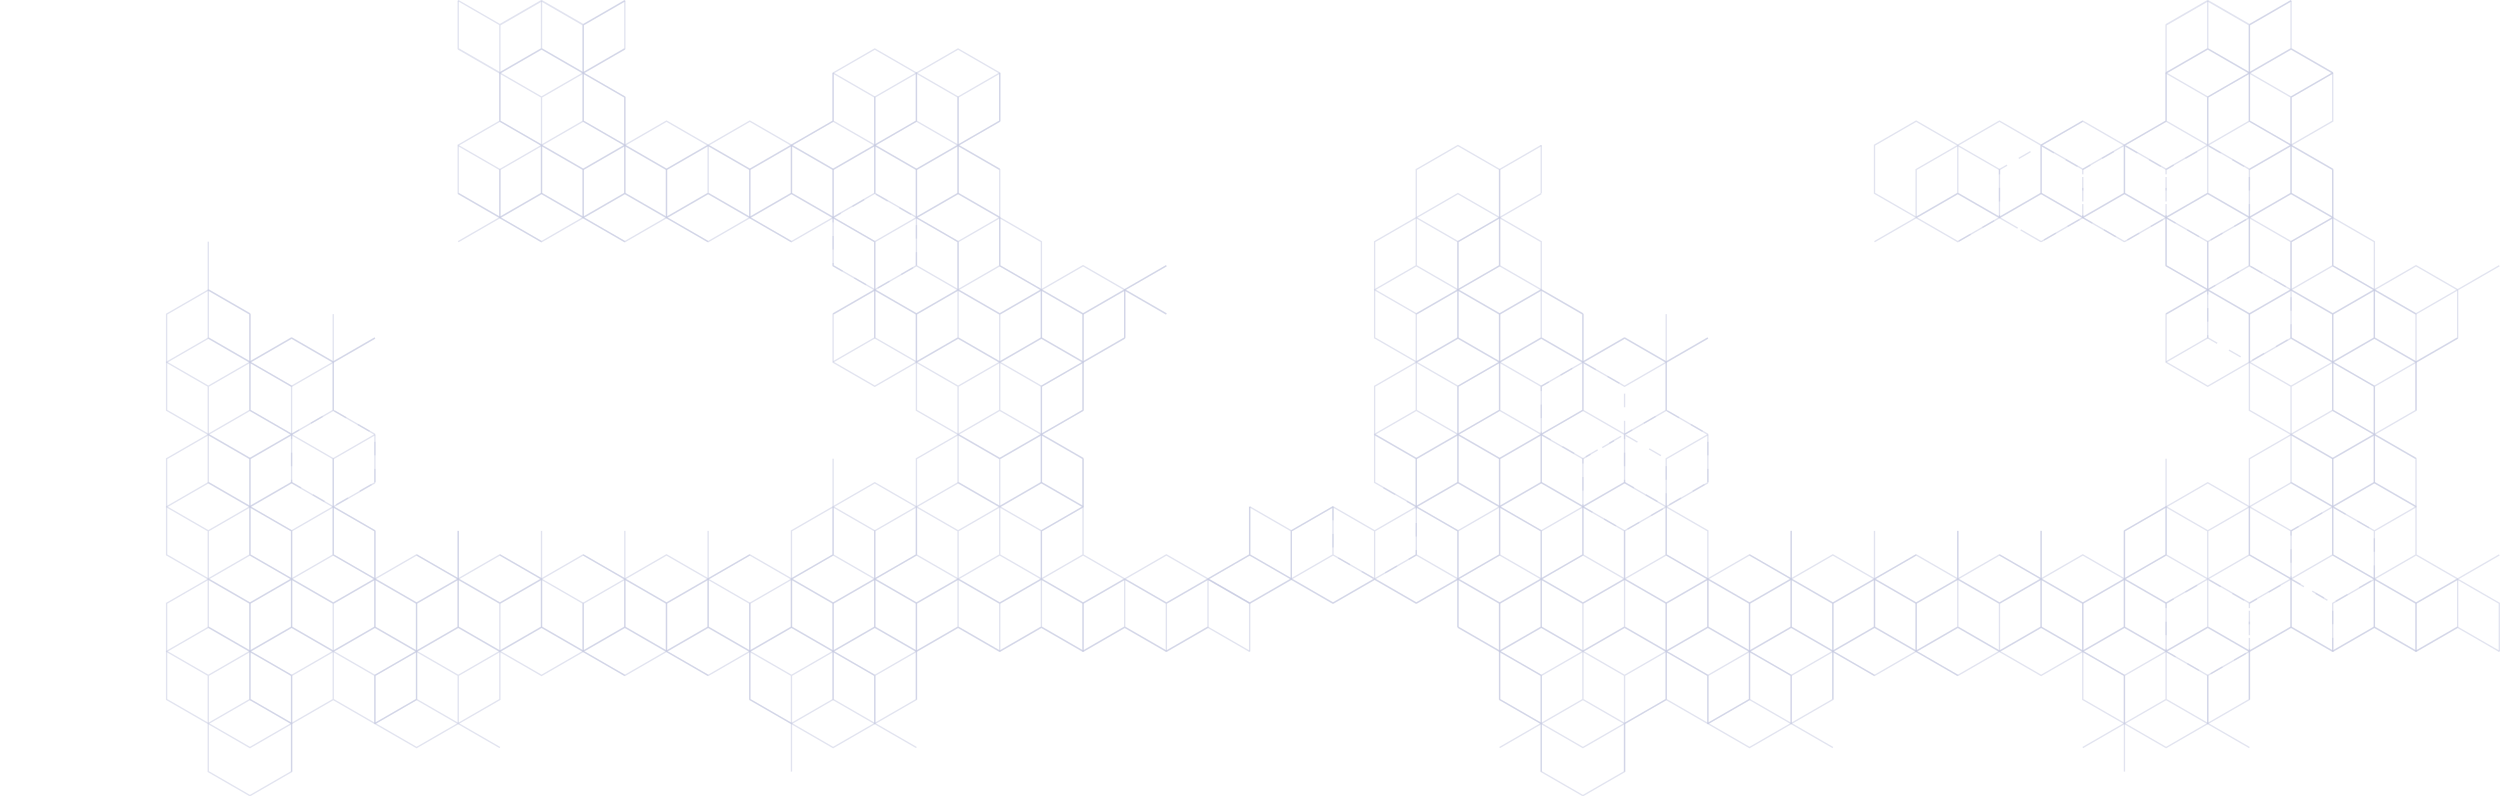 <svg xmlns="http://www.w3.org/2000/svg" width="1844.803" height="587.695" viewBox="0 0 1844.803 587.695">
  <g id="cubes" transform="translate(183.982 -0.863)">
    <path id="Path_475050" data-name="Path 475050" d="M154.14,36.778V1.3m0,0v35.48l30.74,17.74,30.737-17.74V1.3m0,0v35.48l30.74,17.74,30.737-17.74V1.3m0,0v35.48M154.14,143.47V107.99m0,0,30.74-17.74V54.767L154.14,37.025M215.617,143.47V107.99L184.88,90.25l-30.739,17.74v35.48l30.74,17.74Z" fill="none" stroke="#c5c9e0" stroke-width="1" fill-rule="evenodd" opacity="0.5"/>
    <path id="Path_475051" data-name="Path 475051" d="M246.356,90.247V54.767l-30.74-17.74-30.737,17.74v35.48l30.737,17.74Zm30.738,53.223V107.99l-30.74-17.74-30.737,17.74v35.48l30.738,17.74Z" fill="none" stroke="#c5c9e0" stroke-width="1" fill-rule="evenodd" opacity="0.5"/>
    <path id="Path_475052" data-name="Path 475052" d="M277.094,37.026l-30.74,17.74v35.48l30.74,17.741,30.738-17.741m30.739,53.224V107.99l-30.74-17.74-30.737,17.74v35.48l30.738,17.74ZM307.833,90.247l30.739,17.74,30.738-17.74m30.738,53.223V107.99l-30.74-17.74-30.737,17.74v35.48l30.738,17.74ZM369.31,90.247l30.739,17.74,30.738-17.74V54.767" fill="none" stroke="#c5c9e0" stroke-width="1" fill-rule="evenodd" opacity="0.5"/>
    <path id="Path_475053" data-name="Path 475053" d="M461.525,143.47V107.99L430.787,90.25l-30.74,17.74v35.48l30.74,17.74Zm30.739-53.223V54.767l-30.74-17.74-30.738,17.74v35.48l30.738,17.74Z" fill="none" stroke="#c5c9e0" stroke-width="1" fill-rule="evenodd" opacity="0.5"/>
    <path id="Path_475054" data-name="Path 475054" d="M523,143.47V107.99L492.264,90.25l-30.74,17.74v35.48l30.74,17.74ZM553.74,90.247V54.767L523,37.027l-30.738,17.74v35.48L523,107.987Z" fill="none" stroke="#c5c9e0" stroke-width="1" fill-rule="evenodd" opacity="0.5"/>
    <path id="Path_475055" data-name="Path 475055" d="M553.74,90.25,523,107.99v35.48l30.74,17.741m0-106.445v35.48M-30.29,214.682v35.48L.447,267.9l30.74-17.74m0,0L61.924,267.9l30.74-17.74m92.215-88.705-30.74-17.74m92.217,17.74-30.74-17.74-30.737,17.74" fill="none" stroke="#c5c9e0" stroke-width="1" fill-rule="evenodd" opacity="0.5"/>
    <path id="Path_475056" data-name="Path 475056" d="M307.833,161.458,277.1,143.718l-30.74,17.74" fill="none" stroke="#c5c9e0" stroke-width="1" fill-rule="evenodd" opacity="0.5"/>
    <path id="Path_475057" data-name="Path 475057" d="M369.31,161.458l-30.738-17.74-30.74,17.74M430.787,196.94V161.46l-30.74-17.743L369.31,161.459M430.787,267.9l30.737-17.74v-35.48l-30.737-17.742" fill="none" stroke="#c5c9e0" stroke-width="1" fill-rule="evenodd" opacity="0.5"/>
    <path id="Path_475058" data-name="Path 475058" d="M492.264,196.94V161.46l-30.74-17.743-30.738,17.742v35.48l30.738,17.74,30.74-17.74Z" fill="none" stroke="#c5c9e0" stroke-width="1" stroke-dasharray="10" fill-rule="evenodd" opacity="0.5"/>
    <path id="Path_475059" data-name="Path 475059" d="M523,250.163v-35.48l-30.738-17.742-30.74,17.742v35.48l30.74,17.74ZM553.74,196.94V161.46L523,143.717l-30.738,17.742v35.48L523,214.679Zm30.739,53.223v-35.48l-30.74-17.742L523,214.683v35.48L553.74,267.9Z" fill="none" stroke="#c5c9e0" stroke-width="1" fill-rule="evenodd" opacity="0.5"/>
    <path id="Path_475060" data-name="Path 475060" d="M553.74,161.458v35.48l30.74,17.74,30.737-17.74m30.739,53.225v-35.48l-30.74-17.742-30.737,17.742v35.48l30.738,17.74ZM615.217,196.94l30.74,17.74,30.737-17.74" fill="none" stroke="#c5c9e0" stroke-width="1" fill-rule="evenodd" opacity="0.5"/>
    <path id="Path_475061" data-name="Path 475061" d="M676.694,196.942l-30.738,17.74v35.482M.448,303.632v-35.48l-30.738-17.74-30.74,17.74v35.48l30.74,17.74Zm30.739,53.224v-35.48L.447,303.636l-30.738,17.74v35.48L.447,374.6Z" fill="none" stroke="#c5c9e0" stroke-width="1" fill-rule="evenodd" opacity="0.5"/>
    <path id="Path_475062" data-name="Path 475062" d="M61.925,303.632v-35.48l-30.738-17.74L.447,268.152v35.48l30.74,17.74Z" fill="none" stroke="#c5c9e0" stroke-width="1" fill-rule="evenodd" opacity="0.5"/>
    <path id="Path_475063" data-name="Path 475063" d="M92.664,356.856v-35.48l-30.74-17.74-30.738,17.74v35.48L61.924,374.6Z" fill="none" stroke="#c5c9e0" stroke-width="1" stroke-dasharray="10" fill-rule="evenodd" opacity="0.5"/>
    <path id="Path_475064" data-name="Path 475064" d="M92.664,250.41l-30.74,17.74v35.48l30.74,17.743m0,0v35.48M553.74,303.632v-35.48L523,250.412l-30.738,17.74v35.48L523,321.372Zm30.739,53.224v-35.48l-30.74-17.74L523,321.376v35.48L553.74,374.6Zm30.738-53.224v-35.48l-30.738-17.74-30.739,17.74v35.48l30.74,17.74Z" fill="none" stroke="#c5c9e0" stroke-width="1" fill-rule="evenodd" opacity="0.5"/>
    <path id="Path_475065" data-name="Path 475065" d="M615.217,303.635l-30.738,17.74v35.48L615.217,374.6M645.956,250.41l-30.74,17.74v35.48M.448,410.324v-35.48L-30.29,357.1l-30.74,17.74v35.48l30.74,17.74Zm30.739,53.224v-35.48L.447,410.328l-30.738,17.74v35.48L.447,481.288Z" fill="none" stroke="#c5c9e0" stroke-width="1" fill-rule="evenodd" opacity="0.5"/>
    <path id="Path_475066" data-name="Path 475066" d="M61.925,410.324v-35.48L31.187,357.1.447,374.844v35.48l30.74,17.74Zm30.739,53.224v-35.48l-30.74-17.74-30.738,17.74v35.48l30.738,17.74Z" fill="none" stroke="#c5c9e0" stroke-width="1" fill-rule="evenodd" opacity="0.5"/>
    <path id="Path_475067" data-name="Path 475067" d="M92.664,357.1l-30.74,17.74v35.48l30.74,17.742L123.4,410.324m30.737,53.224v-35.48L123.4,410.328l-30.74,17.74v35.48l30.74,17.74Z" fill="none" stroke="#c5c9e0" stroke-width="1" fill-rule="evenodd" opacity="0.5"/>
    <path id="Path_475068" data-name="Path 475068" d="M123.4,410.324l30.738,17.74,30.74-17.74m30.737,53.224v-35.48l-30.738-17.74-30.739,17.74v35.48l30.74,17.74Z" fill="none" stroke="#c5c9e0" stroke-width="1" fill-rule="evenodd" opacity="0.5"/>
    <path id="Path_475069" data-name="Path 475069" d="M184.879,410.324l30.738,17.74,30.74-17.74m30.737,53.224v-35.48l-30.74-17.74-30.737,17.74v35.48l30.738,17.74Z" fill="none" stroke="#c5c9e0" stroke-width="1" fill-rule="evenodd" opacity="0.5"/>
    <path id="Path_475070" data-name="Path 475070" d="M246.356,410.324l30.74,17.74,30.737-17.74m30.738,53.224v-35.48l-30.74-17.74-30.737,17.74v35.48l30.738,17.74Zm-30.738-53.224,30.739,17.74,30.738-17.74" fill="none" stroke="#c5c9e0" stroke-width="1" fill-rule="evenodd" opacity="0.5"/>
    <path id="Path_475071" data-name="Path 475071" d="M400.048,463.548v-35.48l-30.74-17.74-30.737,17.74v35.48l30.738,17.74ZM369.31,410.324l30.739,17.74,30.738-17.74v-35.48" fill="none" stroke="#c5c9e0" stroke-width="1" fill-rule="evenodd" opacity="0.5"/>
    <path id="Path_475072" data-name="Path 475072" d="M461.525,463.548v-35.48l-30.738-17.74-30.74,17.74v35.48l30.74,17.74Zm30.739-53.224v-35.48l-30.74-17.74-30.738,17.74v35.48l30.738,17.74Z" fill="none" stroke="#c5c9e0" stroke-width="1" fill-rule="evenodd" opacity="0.5"/>
    <path id="Path_475073" data-name="Path 475073" d="M523,463.548v-35.48l-30.738-17.74-30.74,17.74v35.48l30.74,17.74Zm30.738-53.224v-35.48L523,357.1l-30.738,17.74v35.48L523,428.064Zm30.739,53.224v-35.48l-30.74-17.74L523,428.068v35.48l30.738,17.74Zm30.738-53.224v-35.48L584.479,357.1l-30.739,17.74v35.48l30.74,17.74Zm30.739,53.224v-35.48l-30.74-17.74-30.737,17.74v35.48l30.738,17.74Zm-30.739-88.7v35.48l30.74,17.74,30.737-17.74m30.739,53.224v-35.48l-30.74-17.74-30.737,17.74v35.48l30.737,17.74Zm-30.739-53.224,30.74,17.74,30.737-17.74M.448,517.017v-35.48L-30.29,463.8l-30.74,17.74v35.48l30.74,17.74Zm30.739,53.224v-35.48L.447,517.02l-30.738,17.74v35.48L.447,587.98Z" fill="none" stroke="#c5c9e0" stroke-width="1" fill-rule="evenodd" opacity="0.5"/>
    <path id="Path_475074" data-name="Path 475074" d="M61.925,517.017v-35.48L31.187,463.8.447,481.537v35.48l30.74,17.74ZM92.664,534.76l-30.74-17.74L31.186,534.76v35.48M123.4,517.017v-35.48L92.662,463.8l-30.737,17.74v35.48l30.738,17.74Z" fill="none" stroke="#c5c9e0" stroke-width="1" fill-rule="evenodd" opacity="0.5"/>
    <path id="Path_475075" data-name="Path 475075" d="M154.14,534.76,123.4,517.02l-30.74,17.74m92.216-17.743v-35.48l-30.74-17.74L123.4,481.537v35.48l30.738,17.74Zm0,0-30.74,17.74m92.217-53.224-30.74-17.74-30.737,17.74v35.48" fill="none" stroke="#c5c9e0" stroke-width="1" fill-rule="evenodd" opacity="0.5"/>
    <path id="Path_475076" data-name="Path 475076" d="M307.833,481.536,277.1,463.8l-30.74,17.74M369.31,517.017v-35.48L338.572,463.8l-30.74,17.74m92.216,88.7v-35.48l-30.74-17.74" fill="none" stroke="#c5c9e0" stroke-width="1" fill-rule="evenodd" opacity="0.5"/>
    <path id="Path_475077" data-name="Path 475077" d="M430.787,517.017v-35.48l-30.74-17.74-30.737,17.74v35.48l30.737,17.74Z" fill="none" stroke="#c5c9e0" stroke-width="1" fill-rule="evenodd" opacity="0.5"/>
    <path id="Path_475078" data-name="Path 475078" d="M492.264,517.017v-35.48l-30.74-17.74-30.738,17.74v35.48l30.738,17.74Zm0,0-30.74,17.74" fill="none" stroke="#c5c9e0" stroke-width="1" fill-rule="evenodd" opacity="0.5"/>
    <path id="Path_475079" data-name="Path 475079" d="M553.74,481.536,523,463.8l-30.738,17.74v35.48m122.954-35.48L584.479,463.8l-30.739,17.74" fill="none" stroke="#c5c9e0" stroke-width="1" fill-rule="evenodd" opacity="0.5"/>
    <path id="Path_475080" data-name="Path 475080" d="M676.694,481.536,645.956,463.8l-30.74,17.74m122.955,0-30.74-17.74-30.737,17.74M154.14,1.3l30.74,17.74L215.617,1.3m0,0,30.74,17.74L277.094,1.3M246.356,54.766V19.286l-30.74-17.74-30.737,17.74v35.48l30.737,17.74Zm30.738,53.224V72.51l-30.74-17.74L215.617,72.51v35.48l30.738,17.74Z" fill="none" stroke="#c5c9e0" stroke-width="1" fill-rule="evenodd" opacity="0.5"/>
    <path id="Path_475081" data-name="Path 475081" d="M277.094,1.545l-30.74,17.74v35.48l30.74,17.742m0,0v35.48l30.738,17.74,30.74-17.74m0,0,30.738,17.74,30.74-17.74" fill="none" stroke="#c5c9e0" stroke-width="1" fill-rule="evenodd" opacity="0.5"/>
    <path id="Path_475082" data-name="Path 475082" d="M400.048,107.99l30.74,17.74,30.737-17.74V72.51L430.787,54.77" fill="none" stroke="#c5c9e0" stroke-width="1" fill-rule="evenodd" opacity="0.5"/>
    <path id="Path_475083" data-name="Path 475083" d="M523,107.99V72.51L492.264,54.77l-30.74,17.74v35.48l30.74,17.74Z" fill="none" stroke="#c5c9e0" stroke-width="1" fill-rule="evenodd" opacity="0.5"/>
    <path id="Path_475084" data-name="Path 475084" d="M553.74,54.769,523,72.509v35.48l30.74,17.742M-30.29,179.2v35.48L.447,232.422M154.14,179.2l30.74-17.74v-35.48l-30.74-17.742M215.617,179.2l-30.738-17.74L154.14,179.2" fill="none" stroke="#c5c9e0" stroke-width="1" fill-rule="evenodd" opacity="0.5"/>
    <path id="Path_475085" data-name="Path 475085" d="M246.356,161.458v-35.48l-30.74-17.74-30.737,17.74v35.48l30.737,17.74ZM277.094,179.2l-30.74-17.74L215.617,179.2" fill="none" stroke="#c5c9e0" stroke-width="1" fill-rule="evenodd" opacity="0.5"/>
    <path id="Path_475086" data-name="Path 475086" d="M307.833,161.458v-35.48L277.1,108.238l-30.74,17.74v35.48L277.1,179.2ZM338.571,179.2l-30.74-17.74L277.094,179.2" fill="none" stroke="#c5c9e0" stroke-width="1" fill-rule="evenodd" opacity="0.5"/>
    <path id="Path_475087" data-name="Path 475087" d="M369.31,161.458v-35.48l-30.738-17.74-30.74,17.74v35.48l30.74,17.74ZM400.048,179.2l-30.74-17.74L338.571,179.2" fill="none" stroke="#c5c9e0" stroke-width="1" fill-rule="evenodd" opacity="0.5"/>
    <path id="Path_475088" data-name="Path 475088" d="M430.787,161.458v-35.48l-30.74-17.74-30.737,17.74v35.48l30.737,17.74Zm0,70.965,30.737-17.74V179.2l-30.737-17.742L400.047,179.2" fill="none" stroke="#c5c9e0" stroke-width="1" fill-rule="evenodd" opacity="0.5"/>
    <path id="Path_475089" data-name="Path 475089" d="M492.264,161.458v-35.48l-30.74-17.74-30.738,17.74v35.48l30.738,17.74ZM523,214.682V179.2l-30.738-17.74-30.74,17.74v35.48l30.74,17.74Z" fill="none" stroke="#c5c9e0" stroke-width="1" fill-rule="evenodd" opacity="0.5"/>
    <path id="Path_475090" data-name="Path 475090" d="M553.74,161.458v-35.48L523,108.238l-30.738,17.74v35.48L523,179.2Zm30.739,53.224V179.2l-30.74-17.74L523,179.2v35.48l30.738,17.74Zm-30.739-88.7v35.48l30.74,17.74m0,0v35.48l30.738,17.74,30.74-17.74m0,0,30.738,17.74M.448,268.151v-35.48L-30.29,214.929l-30.74,17.742v35.48l30.74,17.74Zm30.739,53.224v-35.48L.447,268.155l-30.738,17.74v35.48L.447,339.115Z" fill="none" stroke="#c5c9e0" stroke-width="1" fill-rule="evenodd" opacity="0.5"/>
    <path id="Path_475091" data-name="Path 475091" d="M.448,232.67v35.48l30.74,17.74,30.737-17.74V232.67m368.862,35.481v-35.48m61.477,35.48v-35.48l-30.74-17.742-30.738,17.742v35.48l30.738,17.74Z" fill="none" stroke="#c5c9e0" stroke-width="1" fill-rule="evenodd" opacity="0.5"/>
    <path id="Path_475092" data-name="Path 475092" d="M553.74,268.151v-35.48L523,214.929l-30.738,17.742v35.48L523,285.891Zm30.739,53.224v-35.48l-30.74-17.74L523,285.895v35.48l30.738,17.74Zm30.738-53.224v-35.48l-30.738-17.742L553.74,232.671v35.48l30.74,17.74Z" fill="none" stroke="#c5c9e0" stroke-width="1" fill-rule="evenodd" opacity="0.5"/>
    <path id="Path_475093" data-name="Path 475093" d="M615.217,268.154l-30.738,17.74v35.48l30.738,17.742M676.694,232.67l-30.738-17.74-30.74,17.74v35.48M.448,374.844v-35.48l-30.738-17.74-30.74,17.74v35.48l30.74,17.74Zm30.739,53.224v-35.48L.447,374.848l-30.738,17.74v35.48L.447,445.808Z" fill="none" stroke="#c5c9e0" stroke-width="1" fill-rule="evenodd" opacity="0.5"/>
    <path id="Path_475094" data-name="Path 475094" d="M61.925,374.844v-35.48l-30.738-17.74L.447,339.364v35.48l30.74,17.74Zm30.739,53.224v-35.48l-30.74-17.74-30.738,17.74v35.48l30.738,17.74Z" fill="none" stroke="#c5c9e0" stroke-width="1" fill-rule="evenodd" opacity="0.5"/>
    <path id="Path_475095" data-name="Path 475095" d="M92.664,321.623l-30.74,17.74v35.48l30.74,17.742m0,0v35.48L123.4,445.809l30.738-17.742v-35.48" fill="none" stroke="#c5c9e0" stroke-width="1" fill-rule="evenodd" opacity="0.5"/>
    <path id="Path_475096" data-name="Path 475096" d="M154.14,392.587v35.48l30.74,17.742,30.737-17.742v-35.48m61.477,0v35.48l30.738,17.742,30.74-17.742v-35.48m61.476,0,30.74-17.74v-35.48m30.737,88.7v-35.48l-30.738-17.74-30.74,17.74v35.48l30.74,17.74Z" fill="none" stroke="#c5c9e0" stroke-width="1" fill-rule="evenodd" opacity="0.5"/>
    <path id="Path_475097" data-name="Path 475097" d="M523,428.068v-35.48l-30.738-17.74-30.74,17.74v35.48l30.74,17.74Zm30.738-53.224v-35.48L523,321.624l-30.738,17.74v35.48L523,392.584Zm30.739,53.224v-35.48l-30.74-17.74L523,392.588v35.48l30.738,17.74Zm30.738-53.224v-35.48l-30.738-17.74-30.739,17.74v35.48l30.74,17.74Z" fill="none" stroke="#c5c9e0" stroke-width="1" fill-rule="evenodd" opacity="0.5"/>
    <path id="Path_475098" data-name="Path 475098" d="M615.217,374.847l-30.738,17.74v35.48l30.738,17.742,30.74-17.742m-30.74-88.7v35.48m30.739,53.225,30.738,17.74,30.739-17.74M.448,481.536v-35.48l-30.738-17.74-30.74,17.74v35.48l30.74,17.74ZM31.187,534.76V499.28L.447,481.54l-30.738,17.74v35.48L.447,552.5Z" fill="none" stroke="#c5c9e0" stroke-width="1" fill-rule="evenodd" opacity="0.5"/>
    <path id="Path_475099" data-name="Path 475099" d="M61.925,481.536v-35.48l-30.738-17.74L.447,446.056v35.48l30.74,17.74ZM92.664,534.76V499.28l-30.74-17.74L31.186,499.28v35.48M123.4,481.536v-35.48l-30.74-17.74-30.737,17.74v35.48l30.738,17.74Z" fill="none" stroke="#c5c9e0" stroke-width="1" fill-rule="evenodd" opacity="0.5"/>
    <path id="Path_475100" data-name="Path 475100" d="M154.14,534.76V499.28L123.4,481.54l-30.74,17.74v35.48L123.4,552.5Zm30.739-53.224v-35.48l-30.74-17.74L123.4,446.056v35.48l30.738,17.74Zm30.738,17.744-30.738-17.74L154.14,499.28v35.48l30.74,17.74m61.476-70.964v-35.48l-30.74-17.74-30.737,17.74v35.48l30.737,17.74Zm30.738,17.744-30.74-17.74-30.737,17.74" fill="none" stroke="#c5c9e0" stroke-width="1" fill-rule="evenodd" opacity="0.5"/>
    <path id="Path_475101" data-name="Path 475101" d="M307.833,481.536v-35.48L277.1,428.316l-30.74,17.74v35.48l30.74,17.74Zm30.738,17.744-30.74-17.74-30.737,17.74" fill="none" stroke="#c5c9e0" stroke-width="1" fill-rule="evenodd" opacity="0.5"/>
    <path id="Path_475102" data-name="Path 475102" d="M369.31,481.536v-35.48l-30.738-17.74-30.74,17.74v35.48l30.74,17.74Z" fill="none" stroke="#c5c9e0" stroke-width="1" fill-rule="evenodd" opacity="0.5"/>
    <path id="Path_475103" data-name="Path 475103" d="M430.787,481.536v-35.48l-30.74-17.74-30.737,17.74v35.48l30.737,17.74Zm30.738,53.224V499.28l-30.738-17.74-30.74,17.74v35.48l30.74,17.74Z" fill="none" stroke="#c5c9e0" stroke-width="1" fill-rule="evenodd" opacity="0.5"/>
    <path id="Path_475104" data-name="Path 475104" d="M492.264,481.536v-35.48l-30.74-17.74-30.738,17.74v35.48l30.738,17.74Zm0,0-30.74,17.74v35.48l30.74,17.741" fill="none" stroke="#c5c9e0" stroke-width="1" fill-rule="evenodd" opacity="0.5"/>
    <path id="Path_475105" data-name="Path 475105" d="M553.74,481.536v-35.48L523,428.316l-30.738,17.74v35.48m122.954,0v-35.48l-30.738-17.74-30.739,17.74v35.48" fill="none" stroke="#c5c9e0" stroke-width="1" fill-rule="evenodd" opacity="0.5"/>
    <path id="Path_475106" data-name="Path 475106" d="M676.694,481.536v-35.48l-30.738-17.74-30.74,17.74v35.48m122.955,0v-35.48l-30.74-17.74-30.737,17.74v35.48M1414.42,54.518l30.738-17.74V1.3m0,0v35.48l30.74,17.74,30.738-17.74V1.3m0,0v35.48l30.737,17.74M953.34,107.99v35.48m307.385,0V107.99l-30.74-17.74-30.737,17.74v35.48l30.738,17.74Zm61.477,0V107.99l-30.74-17.74-30.737,17.74v35.48l30.738,17.74Zm-30.739-53.223,30.74,17.74,30.737-17.74" fill="none" stroke="#c5c9e0" stroke-width="1" fill-rule="evenodd" opacity="0.5"/>
    <path id="Path_475107" data-name="Path 475107" d="M1383.68,143.47V107.99l-30.738-17.74-30.74,17.74v35.48l30.74,17.74Zm-30.739-53.223,30.738,17.74,30.74-17.74V54.767" fill="none" stroke="#c5c9e0" stroke-width="1" fill-rule="evenodd" opacity="0.5"/>
    <path id="Path_475108" data-name="Path 475108" d="M1445.16,143.47V107.99l-30.737-17.74-30.74,17.74v35.48l30.74,17.74ZM1475.9,90.247V54.767l-30.74-17.74-30.737,17.74v35.48l30.738,17.74Zm30.739,53.223V107.99L1475.9,90.25l-30.737,17.74v35.48l30.737,17.74Z" fill="none" stroke="#c5c9e0" stroke-width="1" fill-rule="evenodd" opacity="0.5"/>
    <path id="Path_475109" data-name="Path 475109" d="M1537.37,90.247V54.767l-30.738-17.74-30.74,17.74v35.48l30.74,17.74Zm0,0-30.738,17.74v35.48l30.738,17.741m0-106.445v35.48M891.864,250.163v-35.48l-30.74-17.742-30.738,17.742v35.48l30.738,17.74ZM922.6,196.94V161.46l-30.738-17.743-30.74,17.742v35.48l30.74,17.74Z" fill="none" stroke="#c5c9e0" stroke-width="1" fill-rule="evenodd" opacity="0.5"/>
    <path id="Path_475110" data-name="Path 475110" d="M953.34,250.163v-35.48L922.6,196.941l-30.738,17.742v35.48L922.6,267.9Zm0-106.445L922.6,161.458V196.94l30.74,17.74m0,0v35.48l30.738,17.74,30.74-17.74m0,0,30.74,17.74,30.737-17.74m215.169-88.705-30.738-17.74-30.739,17.74m122.954,0-30.739-17.74-30.738,17.74m122.954,35.482V161.46l-30.74-17.743-30.737,17.742M1414.417,267.9l30.738-17.74v-35.48l-30.738-17.742" fill="none" stroke="#c5c9e0" stroke-width="1" fill-rule="evenodd" opacity="0.5"/>
    <path id="Path_475111" data-name="Path 475111" d="M1475.89,196.94V161.46l-30.74-17.743-30.737,17.742v35.48l30.738,17.74Z" fill="none" stroke="#c5c9e0" stroke-width="1" fill-rule="evenodd" opacity="0.5"/>
    <path id="Path_475112" data-name="Path 475112" d="M1506.63,250.163v-35.48l-30.74-17.742-30.737,17.742v35.48l30.737,17.74,30.74-17.74Z" fill="none" stroke="#c5c9e0" stroke-width="1" stroke-dasharray="10" fill-rule="evenodd" opacity="0.5"/>
    <path id="Path_475113" data-name="Path 475113" d="M1537.37,196.94V161.46l-30.738-17.743-30.74,17.742v35.48l30.74,17.74Zm30.739,53.223v-35.48l-30.74-17.742-30.738,17.742v35.48l30.738,17.74Z" fill="none" stroke="#c5c9e0" stroke-width="1" fill-rule="evenodd" opacity="0.5"/>
    <path id="Path_475114" data-name="Path 475114" d="M1537.37,161.458v35.48l30.74,17.74,30.737-17.74m30.738,53.225v-35.48l-30.739-17.742-30.738,17.742v35.48l30.738,17.74Zm-30.738-53.223,30.74,17.74,30.737-17.74M830.386,356.856v-35.48m61.478,35.48v-35.48l-30.74-17.74-30.738,17.74v35.48l30.738,17.74ZM922.6,303.632v-35.48l-30.738-17.74-30.74,17.74v35.48l30.74,17.74Z" fill="none" stroke="#c5c9e0" stroke-width="1" fill-rule="evenodd" opacity="0.5"/>
    <path id="Path_475115" data-name="Path 475115" d="M953.34,356.856v-35.48L922.6,303.636l-30.738,17.74v35.48L922.6,374.6Zm30.739-53.224v-35.48l-30.738-17.74-30.74,17.74v35.48l30.74,17.74Z" fill="none" stroke="#c5c9e0" stroke-width="1" fill-rule="evenodd" opacity="0.5"/>
    <path id="Path_475116" data-name="Path 475116" d="M1014.82,356.856v-35.48l-30.739-17.74-30.738,17.74v35.48l30.738,17.74Zm30.739-53.224v-35.48l-30.74-17.74-30.737,17.74v35.48l30.738,17.74Z" fill="none" stroke="#c5c9e0" stroke-width="1" fill-rule="evenodd" opacity="0.5"/>
    <path id="Path_475117" data-name="Path 475117" d="M1076.29,356.856v-35.48l-30.738-17.74-30.739,17.74v35.48l30.74,17.74Z" fill="none" stroke="#c5c9e0" stroke-width="1" stroke-dasharray="10" fill-rule="evenodd" opacity="0.5"/>
    <path id="Path_475118" data-name="Path 475118" d="M1076.29,250.41l-30.738,17.74v35.48l30.738,17.743m0,0v35.48m461.077-53.223v-35.48l-30.738-17.74-30.74,17.74v35.48l30.74,17.74Zm30.739,53.224v-35.48l-30.74-17.74-30.738,17.74v35.48l30.738,17.74Z" fill="none" stroke="#c5c9e0" stroke-width="1" fill-rule="evenodd" opacity="0.5"/>
    <path id="Path_475119" data-name="Path 475119" d="M1598.85,303.632v-35.48l-30.738-17.74-30.74,17.74v35.48l30.74,17.74Zm0,0-30.738,17.74v35.48L1598.85,374.6" fill="none" stroke="#c5c9e0" stroke-width="1" fill-rule="evenodd" opacity="0.5"/>
    <path id="Path_475120" data-name="Path 475120" d="M1629.59,250.41l-30.739,17.74v35.48M707.433,428.065l30.74-17.74v-35.48m30.737,53.223-30.738-17.74-30.74,17.74" fill="none" stroke="#c5c9e0" stroke-width="1" fill-rule="evenodd" opacity="0.5"/>
    <path id="Path_475121" data-name="Path 475121" d="M738.171,374.844v35.48l30.738,17.74,30.74-17.74v-35.48m30.737,53.224-30.737-17.74-30.74,17.74" fill="none" stroke="#c5c9e0" stroke-width="1" fill-rule="evenodd" opacity="0.5"/>
    <path id="Path_475122" data-name="Path 475122" d="M799.648,374.844v35.48l30.738,17.74,30.74-17.74v-35.48l-30.74-17.74" fill="none" stroke="#c5c9e0" stroke-width="1" stroke-dasharray="10" fill-rule="evenodd" opacity="0.5"/>
    <path id="Path_475123" data-name="Path 475123" d="M891.864,463.548v-35.48l-30.74-17.74-30.738,17.74M922.6,410.324v-35.48L891.864,357.1l-30.74,17.74v35.48l30.74,17.74Z" fill="none" stroke="#c5c9e0" stroke-width="1" fill-rule="evenodd" opacity="0.5"/>
    <path id="Path_475124" data-name="Path 475124" d="M953.34,463.548v-35.48L922.6,410.328l-30.738,17.74v35.48l30.738,17.74Zm30.739-53.224v-35.48L953.341,357.1l-30.74,17.74v35.48l30.74,17.74Z" fill="none" stroke="#c5c9e0" stroke-width="1" fill-rule="evenodd" opacity="0.5"/>
    <path id="Path_475125" data-name="Path 475125" d="M1014.82,463.548v-35.48l-30.739-17.74-30.738,17.74v35.48l30.738,17.74Zm30.739-53.224v-35.48l-30.74-17.74-30.737,17.74v35.48l30.738,17.74Zm30.738,53.224v-35.48l-30.738-17.74-30.739,17.74v35.48l30.74,17.74Z" fill="none" stroke="#c5c9e0" stroke-width="1" fill-rule="evenodd" opacity="0.5"/>
    <path id="Path_475126" data-name="Path 475126" d="M1076.29,357.1l-30.738,17.74v35.48l30.738,17.742,30.74-17.741m30.737,53.224v-35.48l-30.738-17.74-30.74,17.74v35.48l30.74,17.74Z" fill="none" stroke="#c5c9e0" stroke-width="1" fill-rule="evenodd" opacity="0.5"/>
    <path id="Path_475127" data-name="Path 475127" d="M1107.03,410.324l30.737,17.74,30.74-17.74m30.738,53.224v-35.48l-30.74-17.74-30.737,17.74v35.48l30.738,17.74Zm-30.738-53.224,30.739,17.74,30.738-17.74" fill="none" stroke="#c5c9e0" stroke-width="1" fill-rule="evenodd" opacity="0.5"/>
    <path id="Path_475128" data-name="Path 475128" d="M1260.72,463.548v-35.48l-30.74-17.74-30.737,17.74v35.48l30.738,17.74Zm-30.739-53.224,30.74,17.74,30.738-17.74m30.738,53.224v-35.48l-30.74-17.74-30.737,17.74v35.48l30.738,17.74Z" fill="none" stroke="#c5c9e0" stroke-width="1" fill-rule="evenodd" opacity="0.5"/>
    <path id="Path_475129" data-name="Path 475129" d="M1291.46,410.324l30.74,17.74,30.737-17.74m30.739,53.224v-35.48l-30.738-17.74-30.74,17.74v35.48l30.74,17.74Zm-30.739-53.224,30.738,17.74,30.74-17.74v-35.48" fill="none" stroke="#c5c9e0" stroke-width="1" fill-rule="evenodd" opacity="0.5"/>
    <path id="Path_475130" data-name="Path 475130" d="M1445.16,463.548v-35.48l-30.737-17.74-30.74,17.74v35.48l30.74,17.74Zm30.739-53.224v-35.48l-30.74-17.74-30.737,17.74v35.48l30.738,17.74Zm30.739,53.224v-35.48l-30.74-17.74-30.737,17.74v35.48l30.737,17.74Z" fill="none" stroke="#c5c9e0" stroke-width="1" fill-rule="evenodd" opacity="0.5"/>
    <path id="Path_475131" data-name="Path 475131" d="M1537.37,410.324v-35.48l-30.738-17.74-30.74,17.74v35.48l30.74,17.74Zm30.739,53.224v-35.48l-30.74-17.74-30.738,17.74v35.48l30.738,17.74Z" fill="none" stroke="#c5c9e0" stroke-width="1" fill-rule="evenodd" opacity="0.5"/>
    <path id="Path_475132" data-name="Path 475132" d="M1598.85,410.324v-35.48l-30.738-17.74-30.74,17.74v35.48l30.74,17.74Zm30.738,53.224v-35.48l-30.739-17.74-30.738,17.74v35.48l30.738,17.74Zm-30.738-88.7v35.48l30.74,17.74,30.737-17.74M922.6,517.017v-35.48L891.864,463.8M953.34,570.241v-35.48L922.6,517.021" fill="none" stroke="#c5c9e0" stroke-width="1" fill-rule="evenodd" opacity="0.5"/>
    <path id="Path_475133" data-name="Path 475133" d="M984.079,517.017v-35.48L953.341,463.8l-30.74,17.74v35.48l30.74,17.74Zm30.738,53.224v-35.48l-30.739-17.74-30.738,17.74v35.48l30.738,17.74Zm30.739-53.224v-35.48l-30.74-17.74-30.737,17.74v35.48l30.738,17.74Z" fill="none" stroke="#c5c9e0" stroke-width="1" fill-rule="evenodd" opacity="0.5"/>
    <path id="Path_475134" data-name="Path 475134" d="M1076.29,534.76l-30.738-17.74-30.739,17.74v35.48m92.216-53.223v-35.48l-30.74-17.74-30.737,17.74v35.48l30.737,17.74Z" fill="none" stroke="#c5c9e0" stroke-width="1" fill-rule="evenodd" opacity="0.5"/>
    <path id="Path_475135" data-name="Path 475135" d="M1137.77,534.76l-30.738-17.74-30.74,17.74m92.217-17.743v-35.48l-30.74-17.74-30.738,17.74v35.48l30.738,17.74Zm0,0-30.74,17.74" fill="none" stroke="#c5c9e0" stroke-width="1" fill-rule="evenodd" opacity="0.5"/>
    <path id="Path_475136" data-name="Path 475136" d="M1229.99,481.536l-30.737-17.74-30.74,17.74v35.48" fill="none" stroke="#c5c9e0" stroke-width="1" fill-rule="evenodd" opacity="0.5"/>
    <path id="Path_475137" data-name="Path 475137" d="M1291.46,481.536l-30.738-17.74-30.739,17.74m122.954,35.481v-35.48L1322.2,463.8l-30.738,17.74m92.216,88.7v-35.48l-30.738-17.74m61.482,0v-35.48l-30.74-17.74-30.737,17.74v35.48l30.738,17.74Zm61.477,0v-35.48l-30.74-17.74-30.737,17.74v35.48l30.738,17.74Zm0,0-30.74,17.74" fill="none" stroke="#c5c9e0" stroke-width="1" fill-rule="evenodd" opacity="0.5"/>
    <path id="Path_475138" data-name="Path 475138" d="M1537.37,481.536l-30.738-17.74-30.74,17.74v35.48" fill="none" stroke="#c5c9e0" stroke-width="1" fill-rule="evenodd" opacity="0.5"/>
    <path id="Path_475139" data-name="Path 475139" d="M1598.85,481.536l-30.738-17.74-30.74,17.74" fill="none" stroke="#c5c9e0" stroke-width="1" fill-rule="evenodd" opacity="0.5"/>
    <path id="Path_475140" data-name="Path 475140" d="M1660.32,481.536l-30.738-17.74-30.74,17.74M1414.42,19.038,1445.158,1.3m0,0,30.74,17.74L1506.636,1.3M1322.2,107.99l30.74,17.74,30.737-17.74m30.738-53.224V19.286m-30.738,88.7,30.739,17.74,30.738-17.74V72.51l-30.738-17.74m61.476,0V19.286l-30.74-17.74-30.737,17.74v35.48l30.738,17.74Z" fill="none" stroke="#c5c9e0" stroke-width="1" fill-rule="evenodd" opacity="0.5"/>
    <path id="Path_475141" data-name="Path 475141" d="M1506.63,107.99V72.51l-30.74-17.74-30.737,17.74v35.48l30.737,17.74Zm0-106.445-30.74,17.74v35.48l30.74,17.742,30.737-17.742" fill="none" stroke="#c5c9e0" stroke-width="1" fill-rule="evenodd" opacity="0.5"/>
    <path id="Path_475142" data-name="Path 475142" d="M1537.37,54.769l-30.738,17.74v35.48l30.738,17.742M891.863,214.682V179.2l-30.74-17.74L830.385,179.2v35.48l30.738,17.74ZM922.6,161.458v-35.48l-30.738-17.74-30.74,17.74v35.48l30.74,17.74Z" fill="none" stroke="#c5c9e0" stroke-width="1" fill-rule="evenodd" opacity="0.5"/>
    <path id="Path_475143" data-name="Path 475143" d="M953.34,214.682V179.2L922.6,161.462,891.863,179.2v35.48l30.738,17.74Zm0-106.445L922.6,125.977v35.48l30.74,17.742m0,0v35.48l30.738,17.74m276.647-53.22-30.74-17.74-30.737,17.74m92.215-17.744v-35.48l-30.738-17.74-30.739,17.74v35.48l30.74,17.74Z" fill="none" stroke="#c5c9e0" stroke-width="1" fill-rule="evenodd" opacity="0.5"/>
    <path id="Path_475144" data-name="Path 475144" d="M1322.2,179.2l-30.74-17.74-30.737,17.74m92.215-17.744v-35.48l-30.739-17.74-30.738,17.74v35.48L1322.2,179.2l30.74-17.74Z" fill="none" stroke="#c5c9e0" stroke-width="1" stroke-dasharray="10" fill-rule="evenodd" opacity="0.5"/>
    <path id="Path_475145" data-name="Path 475145" d="M1383.68,179.2l-30.738-17.74L1322.2,179.2" fill="none" stroke="#c5c9e0" stroke-width="1" fill-rule="evenodd" opacity="0.5"/>
    <path id="Path_475146" data-name="Path 475146" d="M1414.42,161.458v-35.48l-30.74-17.74-30.737,17.74v35.48l30.738,17.74,30.74-17.74Z" fill="none" stroke="#c5c9e0" stroke-width="1" stroke-dasharray="10" fill-rule="evenodd" opacity="0.5"/>
    <path id="Path_475147" data-name="Path 475147" d="M1414.42,232.423l30.738-17.74V179.2l-30.738-17.742L1383.68,179.2" fill="none" stroke="#c5c9e0" stroke-width="1" fill-rule="evenodd" opacity="0.5"/>
    <path id="Path_475148" data-name="Path 475148" d="M1475.89,161.458v-35.48l-30.74-17.74-30.737,17.74v35.48l30.738,17.74,30.739-17.74Z" fill="none" stroke="#c5c9e0" stroke-width="1" stroke-dasharray="10" fill-rule="evenodd" opacity="0.5"/>
    <path id="Path_475149" data-name="Path 475149" d="M1506.63,214.682V179.2l-30.74-17.74-30.737,17.74v35.48l30.737,17.74Zm30.738-53.224v-35.48l-30.738-17.74-30.74,17.74v35.48l30.74,17.74Z" fill="none" stroke="#c5c9e0" stroke-width="1" fill-rule="evenodd" opacity="0.5"/>
    <path id="Path_475150" data-name="Path 475150" d="M1568.11,214.682V179.2l-30.74-17.74-30.738,17.74v35.48l30.738,17.74Zm-30.739-88.7v35.48l30.74,17.74m0,0v35.48l30.737,17.74,30.74-17.74M891.864,321.375v-35.48l-30.74-17.74-30.738,17.74v35.48l30.738,17.74ZM922.6,268.151v-35.48l-30.738-17.742-30.74,17.742v35.48l30.74,17.74Z" fill="none" stroke="#c5c9e0" stroke-width="1" fill-rule="evenodd" opacity="0.5"/>
    <path id="Path_475151" data-name="Path 475151" d="M953.34,321.375v-35.48L922.6,268.155l-30.738,17.74v35.48l30.738,17.74Zm30.739-53.224v-35.48l-30.738-17.742L922.6,232.671v35.48l30.74,17.74Z" fill="none" stroke="#c5c9e0" stroke-width="1" fill-rule="evenodd" opacity="0.5"/>
    <path id="Path_475152" data-name="Path 475152" d="M1014.82,321.375v-35.48l-30.739-17.74-30.738,17.74v35.48l30.738,17.74,30.74-17.74Z" fill="none" stroke="#c5c9e0" stroke-width="1" stroke-dasharray="10" fill-rule="evenodd" opacity="0.5"/>
    <path id="Path_475153" data-name="Path 475153" d="M984.079,232.67v35.48l30.739,17.74,30.738-17.74V232.67m368.861,35.481v-35.48m61.477,35.48v-35.48l-30.74-17.742-30.737,17.742v35.48l30.738,17.74Z" fill="none" stroke="#c5c9e0" stroke-width="1" fill-rule="evenodd" opacity="0.5"/>
    <path id="Path_475154" data-name="Path 475154" d="M1537.37,268.151v-35.48l-30.738-17.742-30.74,17.742v35.48l30.74,17.74Zm30.739,53.224v-35.48l-30.74-17.74-30.738,17.74v35.48l30.738,17.74Z" fill="none" stroke="#c5c9e0" stroke-width="1" fill-rule="evenodd" opacity="0.5"/>
    <path id="Path_475155" data-name="Path 475155" d="M1598.85,268.151v-35.48l-30.738-17.742-30.74,17.742v35.48l30.74,17.74Zm0,0-30.738,17.74v35.48l30.738,17.742M707.435,428.068l30.74,17.74,30.737-17.74v-35.48l-30.738-17.74m0,0,30.738,17.74,30.74-17.74" fill="none" stroke="#c5c9e0" stroke-width="1" fill-rule="evenodd" opacity="0.5"/>
    <path id="Path_475156" data-name="Path 475156" d="M830.386,428.068v-35.48l-30.737-17.74-30.74,17.74v35.48l30.74,17.74Zm-30.738-53.224,30.738,17.74,30.74-17.74v-35.48l-30.74-17.74m61.478,106.444v-35.48l-30.74-17.74-30.738,17.74v35.48l30.738,17.74Z" fill="none" stroke="#c5c9e0" stroke-width="1" fill-rule="evenodd" opacity="0.5"/>
    <path id="Path_475157" data-name="Path 475157" d="M922.6,374.844v-35.48l-30.738-17.74-30.74,17.74v35.48l30.74,17.74Zm30.738,53.224v-35.48L922.6,374.848l-30.738,17.74v35.48l30.738,17.74Z" fill="none" stroke="#c5c9e0" stroke-width="1" fill-rule="evenodd" opacity="0.5"/>
    <path id="Path_475158" data-name="Path 475158" d="M984.079,374.844v-35.48l-30.738-17.74-30.74,17.74v35.48l30.74,17.74Zm30.738,53.224v-35.48l-30.739-17.74-30.738,17.74v35.48l30.738,17.74Z" fill="none" stroke="#c5c9e0" stroke-width="1" fill-rule="evenodd" opacity="0.5"/>
    <path id="Path_475159" data-name="Path 475159" d="M1045.56,374.844v-35.48l-30.74-17.74-30.737,17.74v35.48l30.738,17.74Z" fill="none" stroke="#c5c9e0" stroke-width="1" stroke-dasharray="10" fill-rule="evenodd" opacity="0.5"/>
    <path id="Path_475160" data-name="Path 475160" d="M1076.29,428.068v-35.48l-30.738-17.74-30.739,17.74v35.48l30.74,17.74Zm0-106.445-30.738,17.74v35.48l30.738,17.742m0,0v35.48l30.74,17.742,30.737-17.742v-35.48" fill="none" stroke="#c5c9e0" stroke-width="1" fill-rule="evenodd" opacity="0.5"/>
    <path id="Path_475161" data-name="Path 475161" d="M1137.77,392.587v35.48l30.74,17.742,30.737-17.742v-35.48m0,0v35.48l30.738,17.742,30.74-17.742v-35.48" fill="none" stroke="#c5c9e0" stroke-width="1" fill-rule="evenodd" opacity="0.5"/>
    <path id="Path_475162" data-name="Path 475162" d="M1260.72,392.587v35.48l30.738,17.742,30.74-17.742v-35.48" fill="none" stroke="#c5c9e0" stroke-width="1" fill-rule="evenodd" opacity="0.5"/>
    <path id="Path_475163" data-name="Path 475163" d="M1322.2,392.587v35.48l30.74,17.742,30.737-17.742v-35.48m0,0,30.739-17.74v-35.48" fill="none" stroke="#c5c9e0" stroke-width="1" fill-rule="evenodd" opacity="0.5"/>
    <path id="Path_475164" data-name="Path 475164" d="M1445.16,428.068v-35.48l-30.737-17.74-30.74,17.74v35.48l30.74,17.74Zm61.478,0v-35.48l-30.74-17.74-30.737,17.74v35.48l30.737,17.74Zm30.738-53.224v-35.48l-30.738-17.74-30.74,17.74v35.48l30.74,17.74Z" fill="none" stroke="#c5c9e0" stroke-width="1" fill-rule="evenodd" opacity="0.5"/>
    <path id="Path_475165" data-name="Path 475165" d="M1568.11,428.068v-35.48l-30.74-17.74-30.738,17.74v35.48l30.738,17.74Z" fill="none" stroke="#c5c9e0" stroke-width="1" stroke-dasharray="10" fill-rule="evenodd" opacity="0.5"/>
    <path id="Path_475166" data-name="Path 475166" d="M1598.85,374.844v-35.48l-30.738-17.74-30.74,17.74v35.48l30.74,17.74Zm0,0-30.738,17.74v35.48l30.738,17.742,30.74-17.742m-30.74-88.7v35.48M707.435,428.315l30.74,17.74m0,0,30.738-17.74,30.74,17.74" fill="none" stroke="#c5c9e0" stroke-width="1" fill-rule="evenodd" opacity="0.5"/>
    <path id="Path_475167" data-name="Path 475167" d="M861.125,446.056l-30.74-17.74-30.737,17.74" fill="none" stroke="#c5c9e0" stroke-width="1" fill-rule="evenodd" opacity="0.5"/>
    <path id="Path_475168" data-name="Path 475168" d="M922.6,481.536v-35.48l-30.738-17.74-30.74,17.74M922.6,552.5l30.74-17.74V499.28L922.6,481.539" fill="none" stroke="#c5c9e0" stroke-width="1" fill-rule="evenodd" opacity="0.5"/>
    <path id="Path_475169" data-name="Path 475169" d="M984.079,481.536v-35.48l-30.738-17.74-30.74,17.74v35.48l30.74,17.74Zm30.738,53.224V499.28l-30.739-17.74L953.34,499.28v35.48l30.738,17.74Zm30.739-53.224v-35.48l-30.74-17.74-30.737,17.74v35.48l30.738,17.74Zm30.738,53.224V499.28l-30.738-17.74-30.739,17.74v35.48" fill="none" stroke="#c5c9e0" stroke-width="1" fill-rule="evenodd" opacity="0.5"/>
    <path id="Path_475170" data-name="Path 475170" d="M1107.03,481.536v-35.48l-30.74-17.74-30.737,17.74v35.48l30.737,17.74Zm30.738,53.224V499.28l-30.738-17.74-30.74,17.74v35.48l30.74,17.74Z" fill="none" stroke="#c5c9e0" stroke-width="1" fill-rule="evenodd" opacity="0.5"/>
    <path id="Path_475171" data-name="Path 475171" d="M1168.51,481.536v-35.48l-30.74-17.74-30.738,17.74v35.48l30.738,17.74Zm30.738,17.744-30.74-17.74-30.737,17.74v35.48l30.738,17.74" fill="none" stroke="#c5c9e0" stroke-width="1" fill-rule="evenodd" opacity="0.5"/>
    <path id="Path_475172" data-name="Path 475172" d="M1229.99,481.536v-35.48l-30.737-17.74-30.74,17.74v35.48l30.74,17.74Zm30.739,17.744-30.74-17.74-30.737,17.74" fill="none" stroke="#c5c9e0" stroke-width="1" fill-rule="evenodd" opacity="0.5"/>
    <path id="Path_475173" data-name="Path 475173" d="M1291.46,481.536v-35.48l-30.738-17.74-30.739,17.74v35.48l30.74,17.74ZM1322.2,499.28l-30.74-17.74-30.737,17.74m92.215-17.744v-35.48l-30.739-17.74-30.738,17.74v35.48l30.738,17.74ZM1322.2,499.28l30.74-17.74,30.737,17.74v35.48l-30.738,17.74" fill="none" stroke="#c5c9e0" stroke-width="1" fill-rule="evenodd" opacity="0.5"/>
    <path id="Path_475174" data-name="Path 475174" d="M1414.42,481.536v-35.48l-30.74-17.74-30.737,17.74v35.48l30.738,17.74Zm30.738,53.224V499.28l-30.737-17.74-30.74,17.74v35.48l30.74,17.74Z" fill="none" stroke="#c5c9e0" stroke-width="1" fill-rule="evenodd" opacity="0.5"/>
    <path id="Path_475175" data-name="Path 475175" d="M1475.89,481.536v-35.48l-30.74-17.74-30.737,17.74v35.48l30.738,17.74,30.739-17.74Z" fill="none" stroke="#c5c9e0" stroke-width="1" stroke-dasharray="10" fill-rule="evenodd" opacity="0.5"/>
    <path id="Path_475176" data-name="Path 475176" d="M1475.89,481.54l-30.74,17.74v35.48l30.74,17.741" fill="none" stroke="#c5c9e0" stroke-width="1" fill-rule="evenodd" opacity="0.5"/>
    <path id="Path_475177" data-name="Path 475177" d="M1537.37,481.536v-35.48l-30.738-17.74-30.74,17.74v35.48" fill="none" stroke="#c5c9e0" stroke-width="1" stroke-dasharray="10" fill-rule="evenodd" opacity="0.5"/>
    <path id="Path_475178" data-name="Path 475178" d="M1598.85,481.536v-35.48l-30.738-17.74-30.74,17.74v35.48" fill="none" stroke="#c5c9e0" stroke-width="1" fill-rule="evenodd" opacity="0.5"/>
    <path id="Path_475179" data-name="Path 475179" d="M1660.32,481.536v-35.48l-30.738-17.74-30.74,17.74v35.48" fill="none" stroke="#c5c9e0" stroke-width="1" fill-rule="evenodd" opacity="0.5"/>
    <path id="Path_475180" data-name="Path 475180" d="M-183.983,116.86v44.6l30.738,17.74V214.93l30.74,17.74v35.482l30.737-17.742,30.74,17.742v35.48l-30.74,17.99,30.74,17.742v35.48L-30.29,357.1.447,374.844l30.74,17.743v35.729l30.737,17.74v35.48l30.74-17.74,30.738,17.74,30.739-17.74,30.738,17.74v-35.48l30.738-17.74,30.739,17.74,30.738-17.74,30.739,17.74v35.48l30.738,17.743,30.74-17.74,30.737,17.74,30.74-17.743,30.737-17.74v-35.48l30.738-17.992L523,428.316l30.737-17.992,61.477,35.732,61.477-35.732,61.477,35.732,61.478-35.732,30.737,17.992,30.74-17.992v-35.48l30.738-17.74V321.622l-30.738-17.99v-35.48l30.738-17.742L922.6,268.152v35.48l30.74,17.99V357.1l30.737,17.74-30.737,17.743v35.729l30.737,17.74,30.74-17.74,30.738,17.74v35.48l30.737,17.743L1137.77,463.8l30.74,17.74v-35.48l30.738-17.74,30.739,17.74,30.738-17.74,30.738,17.74v35.48L1322.2,463.8l30.738,17.74,30.74-17.74v-35.48l30.737-17.992V374.847l30.74-17.743,30.737,17.74,30.74-17.989V285.892l-30.74-17.74,30.74-17.742V214.93l30.737-17.99,61.477,35.73,61.477-35.73" fill="none" fill-rule="evenodd"/>
  </g>
</svg>

